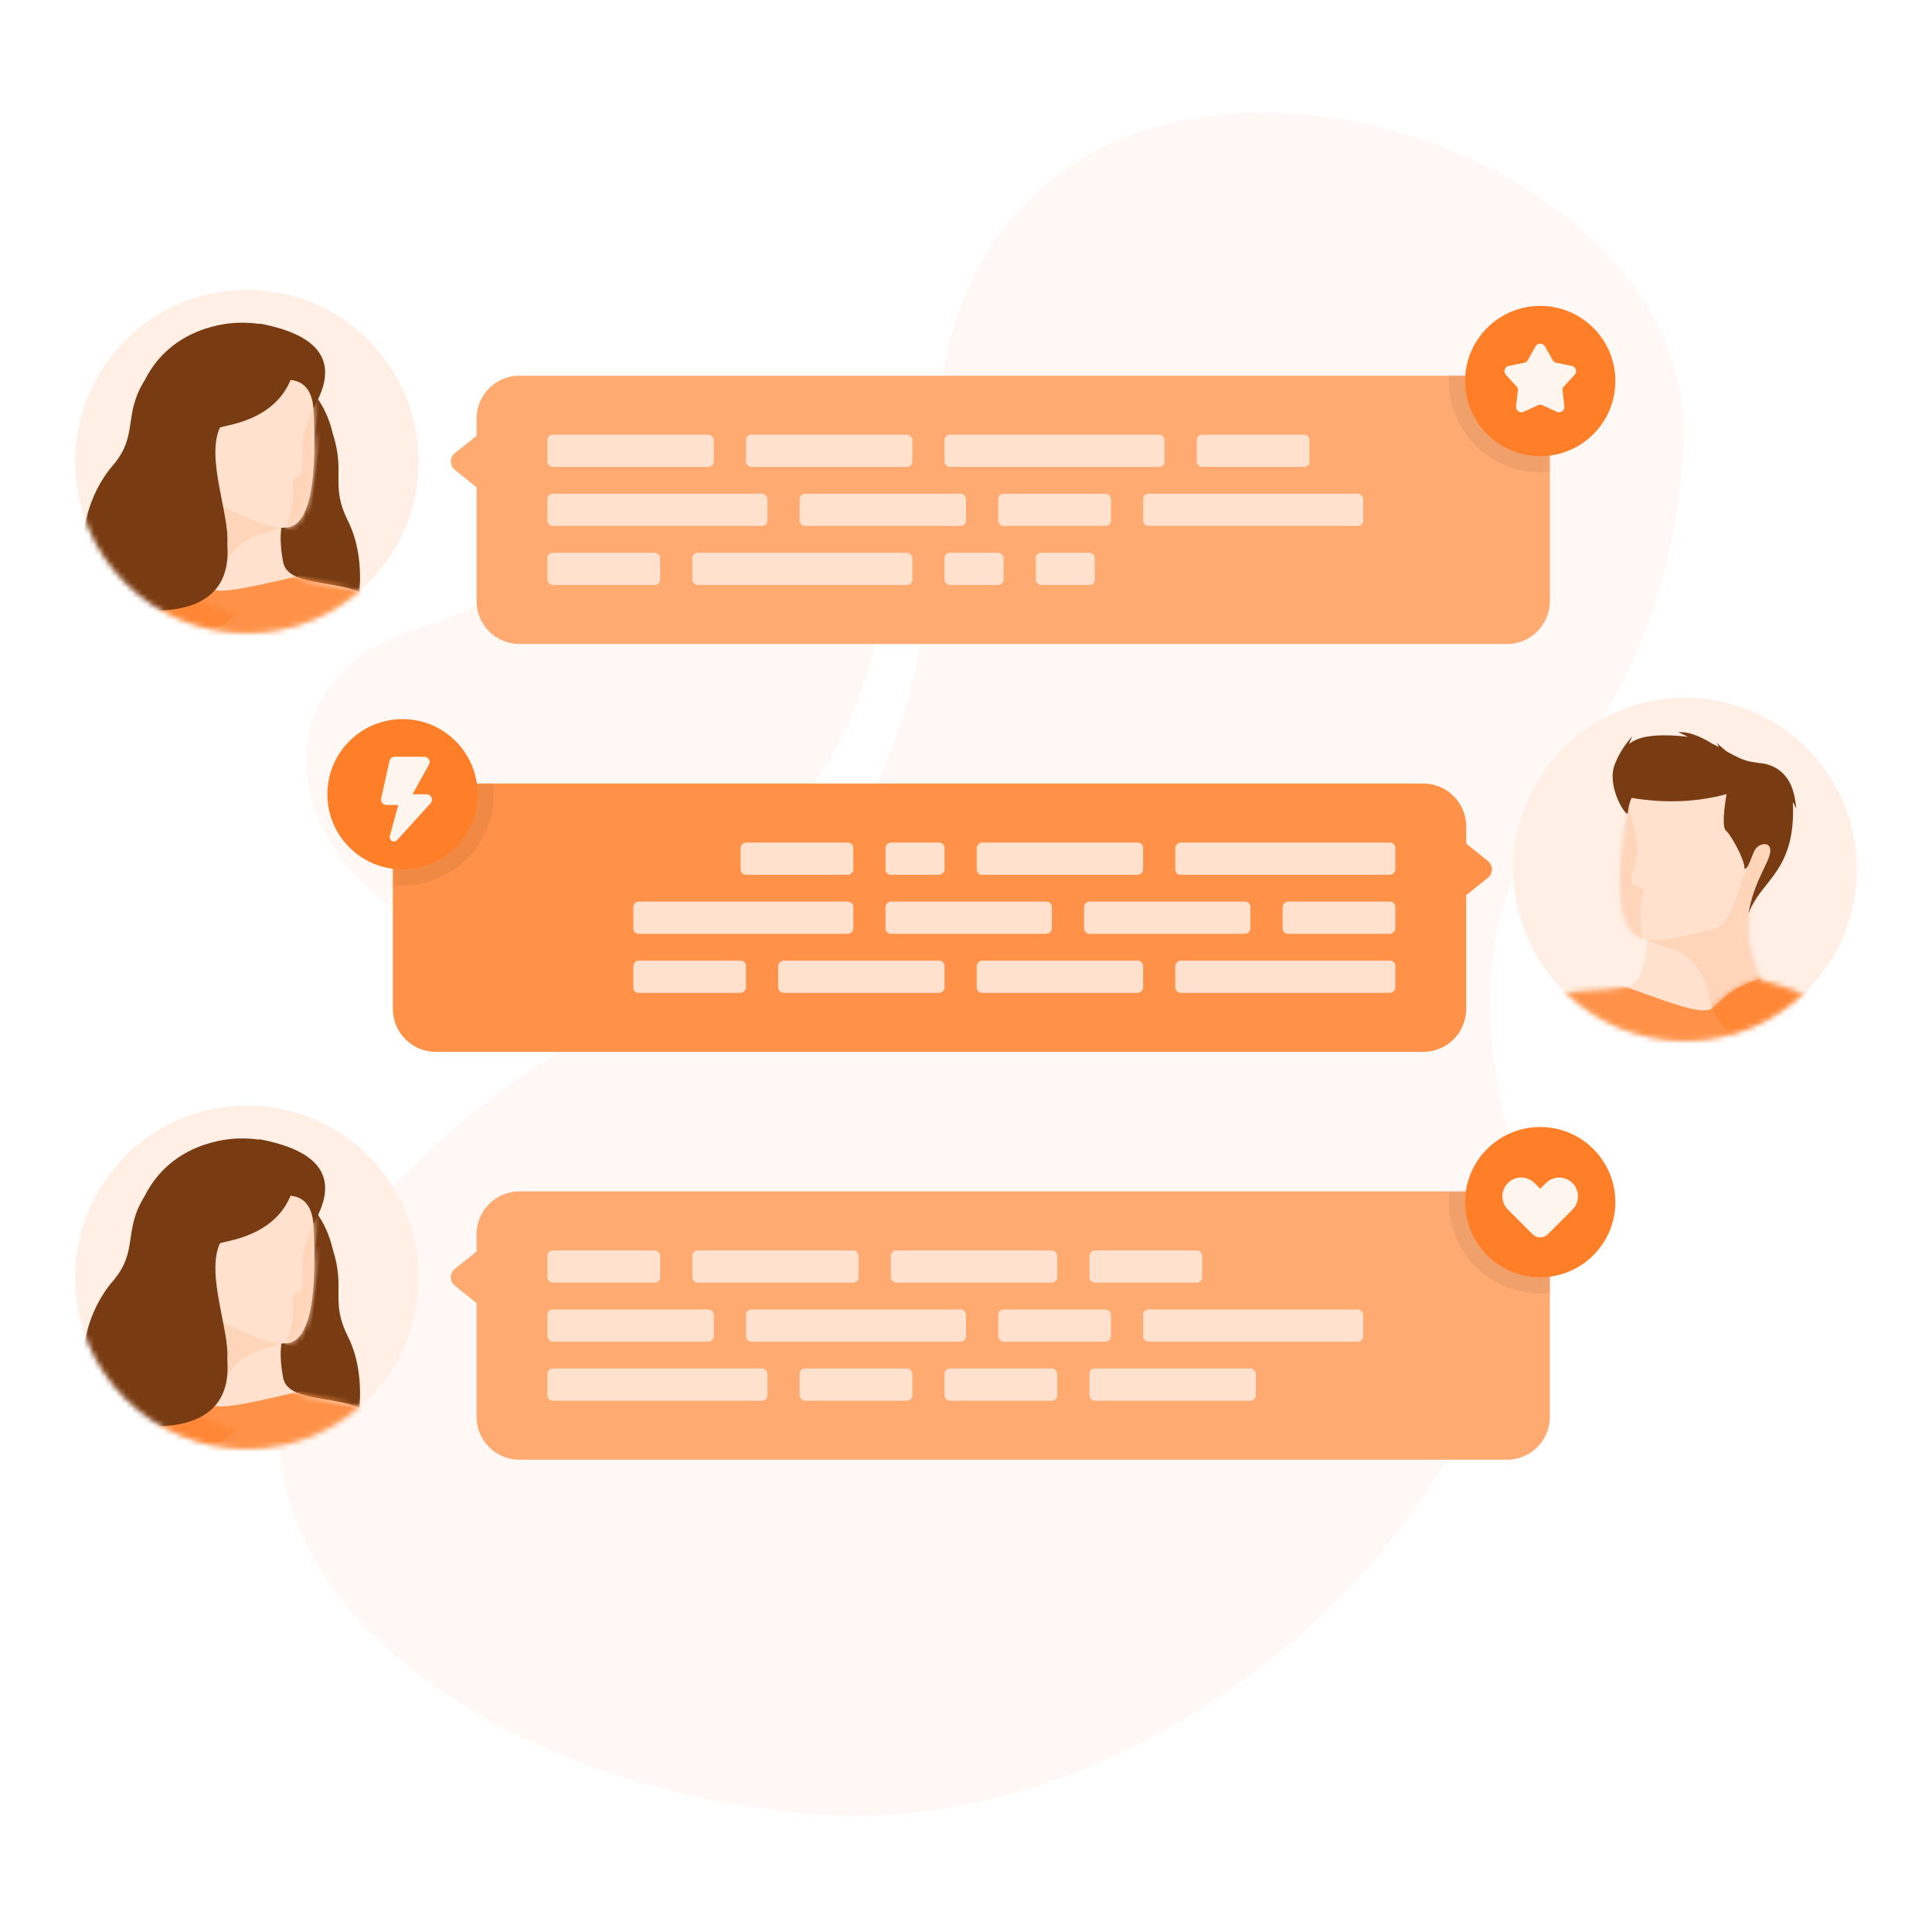 <?xml version="1.0" encoding="UTF-8"?>
<svg width="360px" height="360px" viewBox="0 0 360 360" version="1.1" xmlns="http://www.w3.org/2000/svg" xmlns:xlink="http://www.w3.org/1999/xlink">
    <!-- Generator: Sketch 46.2 (44496) - http://www.bohemiancoding.com/sketch -->
    <title>illustration-chat</title>
    <desc>Created with Sketch.</desc>
    <defs>
        <circle id="path-1" cx="32" cy="32" r="32"></circle>
        <path d="M21.138,18.542 C22.157,21.125 22.008,24.451 20.691,28.52 C18.715,34.622 3,27.734 0.854,37.42 C-1.293,47.105 23.506,48.724 30.151,48.062 C34.58,47.621 42.222,47.826 53.077,48.678 C59.768,49.413 63.061,47.366 62.957,42.537 C62.853,37.709 56.22,33.407 43.06,29.632 C40.868,24.515 40.209,20.139 41.084,16.506 C42.037,13.493 43.444,9.833 45.304,5.526 L45.304,0.186 L41.084,0.619 L35.008,8.493 L26.859,18.542 L22.997,16.506 L21.138,18.542 Z" id="path-3"></path>
        <path d="M14.236,2.623 C38.738,11.727 25.637,5.379 41.047,1.087 C58.345,-3.73 50.359,21.193 38.876,23.927 C17.663,28.978 -18.88,-1.66 13.552,1.396 L14.236,2.623 Z" id="path-5"></path>
        <path d="M2.168,5.23 C-1.119,22.064 -0.425,30.691 4.251,31.109 C7.565,31.908 14.439,28.892 17.209,28.324 C19.056,27.945 20.771,25.363 22.354,20.577 L27.223,8.306 L15.18,0 L3.871,0.856 L2.168,5.23 Z" id="path-7"></path>
        <path d="M4.799,11.2 L0.751,14.438 L0.751,14.438 C0.635,14.531 0.531,14.635 0.438,14.751 C-0.252,15.613 -0.112,16.872 0.751,17.562 L0.751,17.562 L4.799,20.8 L4.799,42 C4.799,46.418 8.38,50 12.799,50 L196.799,50 C201.217,50 204.799,46.418 204.799,42 L204.799,8 C204.799,3.582 201.217,-8.11624501e-16 196.799,0 L12.799,0 L12.799,0 C8.38,8.11624501e-16 4.799,3.582 4.799,8 L4.799,8 L4.799,11.2 Z" id="path-9"></path>
        <circle id="path-11" cx="32" cy="32" r="32"></circle>
        <path d="M21.138,18.542 C22.157,21.125 22.008,24.451 20.691,28.52 C18.715,34.622 3,27.734 0.854,37.42 C-1.293,47.105 23.506,48.724 30.151,48.062 C34.58,47.621 42.222,47.826 53.077,48.678 C59.768,49.413 63.061,47.366 62.957,42.537 C62.853,37.709 56.22,33.407 43.06,29.632 C40.868,24.515 40.209,20.139 41.084,16.506 C42.037,13.493 43.444,9.833 45.304,5.526 L45.304,0.186 L41.084,0.619 L35.008,8.493 L26.859,18.542 L22.997,16.506 L21.138,18.542 Z" id="path-13"></path>
        <path d="M14.236,2.623 C38.738,11.727 25.637,5.379 41.047,1.087 C58.345,-3.73 50.359,21.193 38.876,23.927 C17.663,28.978 -18.88,-1.66 13.552,1.396 L14.236,2.623 Z" id="path-15"></path>
        <path d="M2.675,5.025 C-0.444,21.499 0.537,30.144 5.617,30.961 C8.931,31.76 15.671,29.643 18.441,29.074 C20.288,28.695 21.926,25.863 23.354,20.577 L28.223,8.306 L16.18,0 L4.753,1.388 L2.675,5.025 Z" id="path-17"></path>
        <path d="M4.799,11.2 L0.751,14.438 L0.751,14.438 C0.635,14.531 0.531,14.635 0.438,14.751 C-0.252,15.613 -0.112,16.872 0.751,17.562 L0.751,17.562 L4.799,20.8 L4.799,42 C4.799,46.418 8.38,50 12.799,50 L196.799,50 C201.217,50 204.799,46.418 204.799,42 L204.799,8 C204.799,3.582 201.217,-8.11624501e-16 196.799,0 L12.799,0 L12.799,0 C8.38,8.11624501e-16 4.799,3.582 4.799,8 L4.799,8 L4.799,11.2 Z" id="path-19"></path>
        <circle id="path-21" cx="32" cy="32" r="32"></circle>
        <path d="M21.138,18.542 C22.157,21.125 22.008,24.451 20.691,28.52 C18.715,34.622 3,27.734 0.854,37.42 C-1.293,47.105 23.506,48.724 30.151,48.062 C34.58,47.621 42.222,47.826 53.077,48.678 C59.768,49.413 63.061,47.366 62.957,42.537 C62.853,37.709 56.22,33.407 43.06,29.632 C40.868,24.515 40.209,20.139 41.084,16.506 C42.037,13.493 43.444,9.833 45.304,5.526 L45.304,0.186 L41.084,0.619 L35.008,8.493 L26.859,18.542 L22.997,16.506 L21.138,18.542 Z" id="path-23"></path>
        <path d="M14.236,2.623 C38.738,11.727 25.637,5.379 41.047,1.087 C58.345,-3.73 50.359,21.193 38.876,23.927 C17.663,28.978 -18.88,-1.66 13.552,1.396 L14.236,2.623 Z" id="path-25"></path>
        <path d="M2.168,5.23 C-1.119,22.064 -0.425,30.691 4.251,31.109 C7.565,31.908 14.439,28.892 17.209,28.324 C19.056,27.945 20.771,25.363 22.354,20.577 L27.223,8.306 L15.18,0 L3.871,0.856 L2.168,5.23 Z" id="path-27"></path>
        <path d="M4.799,26.2 L0.751,29.438 L0.751,29.438 C0.635,29.531 0.531,29.635 0.438,29.751 C-0.252,30.613 -0.112,31.872 0.751,32.562 L0.751,32.562 L4.799,35.8 L4.799,57 C4.799,61.418 8.38,65 12.799,65 L196.799,65 C201.217,65 204.799,61.418 204.799,57 L204.799,23 C204.799,18.582 201.217,15 196.799,15 L12.799,15 L12.799,15 C8.38,15 4.799,18.582 4.799,23 L4.799,23 L4.799,26.2 Z" id="path-29"></path>
    </defs>
    <g id="📝-Illustrations" stroke="none" stroke-width="1" fill="none" fill-rule="evenodd">
        <g id="Artboard-2-Copy" transform="translate(-3604, -747)">
            <g id="illustration-chat" transform="translate(3604, 747)">
                <rect id="Rectangle-3" fill="#FFFFFF" x="0" y="0" width="360" height="360"></rect>
                <g id="brick-wall-copy" transform="translate(22, 19)" fill="#FFF8F4">
                    <path d="M152.147,67.696 C152.244,-36.824 296.283,-0.42 291.666,64.926 C287.049,130.272 243.834,129.285 258.766,191.311 C273.698,253.336 199.322,323.769 131.008,319.118 C62.694,314.466 -0.201,265.698 45.653,208.75 C91.506,151.803 152.049,172.215 152.147,67.696 Z M56.65,97.856 C94.067,87.11 102.325,38.8 132.052,66.407 C161.78,94.015 119.433,162.122 76.332,158.585 C33.23,155.047 19.233,108.602 56.65,97.856 Z" id="Combined-Shape"></path>
                </g>
                <g id="Group-8" transform="translate(14, 54)">
                    <g id="Group-12-Copy-2">
                        <mask id="mask-2" fill="white">
                            <use xlink:href="#path-1"></use>
                        </mask>
                        <use id="Mask" fill="#FFEFE5" xlink:href="#path-1"></use>
                        <g id="Group-12" mask="url(#mask-2)">
                            <g transform="translate(29.439, 37.996) scale(-1, 1) rotate(-7) translate(-29.439, -37.996) translate(-2.061, 4.996)">
                                <path d="M41.717,14.753 C43.173,5.051 32.413,6.605 30.439,6.89 C28.465,7.174 18.195,9.152 14.442,19.602 C11.131,26.717 13.794,29.194 9.64,35.432 C5.487,41.669 5.62,50.045 6.196,52.866 C6.771,55.686 7.084,61.728 16.417,61.347 C25.75,60.967 34.179,57.224 32.002,46.683 C31.822,41.338 27.501,32.76 29.395,26.74 C29.52,26.241 40.261,24.454 41.717,14.753 Z" id="Path-3-Copy" fill="#783B12"></path>
                                <g id="Path-8" stroke-width="1" fill="none" transform="translate(-0, 16)">
                                    <mask id="mask-4" fill="white">
                                        <use xlink:href="#path-3"></use>
                                    </mask>
                                    <use id="Mask" fill="#FFE1CE" xlink:href="#path-3"></use>
                                    <path d="M20.706,21.402 C24.763,24.401 28.739,23.242 31.946,31.25 C32.57,32.808 33.519,33.897 34.293,35.479 C39.352,45.83 51.979,42.052 58.752,35.159 C66.228,27.549 44.924,-1.21 40.94,1.349 C38.156,3.136 34.548,9.521 31.965,11.579 C26.862,15.643 21.07,18.787 15.623,22.391 L20.706,21.402 Z" id="Path-7" fill="#FFD5BA" mask="url(#mask-4)"></path>
                                    <g id="Group-13" mask="url(#mask-4)">
                                        <g transform="translate(3, 28)">
                                            <mask id="mask-6" fill="white">
                                                <use xlink:href="#path-5"></use>
                                            </mask>
                                            <use id="Path-4" stroke="none" fill="#FF9248" fill-rule="evenodd" xlink:href="#path-5"></use>
                                            <path d="M22.39,-12.124 C17.728,-5.484 21.861,7.391 22.635,8.973 C27.694,19.324 40.321,15.546 47.094,8.653 C52.078,3.58 43.843,-3.346 22.39,-12.124 Z" id="Path-7" stroke="none" fill="#FF8736" fill-rule="evenodd" mask="url(#mask-6)" transform="translate(34.355, 1.622) rotate(-31) translate(-34.355, -1.622) "></path>
                                        </g>
                                    </g>
                                </g>
                                <g id="Path-10" stroke-width="1" fill="none" transform="translate(17, 7)">
                                    <mask id="mask-8" fill="white">
                                        <use xlink:href="#path-7"></use>
                                    </mask>
                                    <use id="Mask" fill="#FFE1CE" xlink:href="#path-7"></use>
                                    <path d="M-3.901,34.158 C15.843,46.886 0.615,34.507 3.766,22.374 C3.696,21.272 2.461,21.576 2.337,20.479 C2.133,18.671 3.038,15.919 2.792,14.116 C-1.348,-16.197 -5.059,33.471 -5.765,14.302 L-3.901,34.158 Z" fill="#FFD5BA" mask="url(#mask-8)"></path>
                                </g>
                                <path d="M58.129,9.126 C59.585,-0.576 48.825,0.978 46.851,1.263 C44.877,1.547 34.607,3.525 30.853,13.976 C27.543,21.09 31.013,24.285 26.86,30.522 C22.706,36.76 22.692,44.191 23.267,47.012 C23.843,49.833 25.371,57.053 34.704,56.673 C44.037,56.292 51.998,52.939 49.82,42.399 C49.64,37.054 43.913,27.133 45.807,21.113 C45.931,20.614 56.673,18.828 58.129,9.126 Z" id="Path-3" fill="#783B12" transform="translate(40.632, 28.844) scale(-1, 1) translate(-40.632, -28.844) "></path>
                                <path d="M17.174,0.924 C28.998,1.657 32.98,6.448 29.121,15.3 C28.172,10.898 25.379,9.622 20.743,11.47 L17.174,0.924 Z" id="Path-11" fill="#783B12" transform="translate(23.86, 8.112) scale(-1, 1) translate(-23.86, -8.112) "></path>
                            </g>
                        </g>
                    </g>
                    <g id="Group-14" transform="translate(70, 3)">
                        <g id="Group-18" transform="translate(0, 13)">
                            <mask id="mask-10" fill="white">
                                <use xlink:href="#path-9"></use>
                            </mask>
                            <use id="Combined-Shape" fill="#FFAA71" xlink:href="#path-9"></use>
                            <circle id="Oval-6-Copy" fill-opacity="0.06" fill="#000000" mask="url(#mask-10)" cx="203" cy="1" r="17"></circle>
                        </g>
                        <g id="Group-6-Copy-2" transform="translate(189, 0)">
                            <circle id="Oval-6" fill="#FF7F28" cx="14" cy="14" r="14"></circle>
                            <path d="M13.584,18.51 L10.911,19.734 L10.911,19.734 C10.409,19.964 9.815,19.743 9.586,19.241 C9.51,19.075 9.48,18.891 9.501,18.71 L9.839,15.79 L9.839,15.79 C9.872,15.501 9.778,15.212 9.582,14.998 L7.592,12.834 L7.592,12.834 C7.219,12.427 7.245,11.795 7.652,11.421 C7.786,11.297 7.952,11.213 8.131,11.177 L11.012,10.596 L11.012,10.596 C11.297,10.538 11.543,10.36 11.685,10.106 L13.129,7.546 L13.129,7.546 C13.4,7.064 14.01,6.894 14.491,7.165 C14.65,7.255 14.782,7.387 14.871,7.546 L16.315,10.106 L16.315,10.106 C16.457,10.36 16.703,10.538 16.988,10.596 L19.869,11.177 L19.869,11.177 C20.411,11.286 20.761,11.814 20.652,12.355 C20.616,12.534 20.531,12.7 20.408,12.834 L18.418,14.998 L18.418,14.998 C18.222,15.212 18.128,15.501 18.161,15.79 L18.499,18.71 L18.499,18.71 C18.562,19.258 18.169,19.754 17.62,19.818 C17.439,19.839 17.255,19.81 17.089,19.734 L14.416,18.51 L14.416,18.51 C14.152,18.39 13.848,18.39 13.584,18.51 Z" id="Star" fill="#FFF5EF"></path>
                        </g>
                        <g id="Group-9" transform="translate(18, 24)" fill="#FFE1CE">
                            <rect id="Rectangle-16" x="0" y="0" width="31" height="6" rx="1"></rect>
                            <rect id="Rectangle-16-Copy-4" x="0" y="11" width="41" height="6" rx="1"></rect>
                            <rect id="Rectangle-16-Copy" x="37" y="0" width="31" height="6" rx="1"></rect>
                            <rect id="Rectangle-16-Copy-5" x="84" y="11" width="21" height="6" rx="1"></rect>
                            <rect id="Rectangle-16-Copy-2" x="74" y="0" width="41" height="6" rx="1"></rect>
                            <rect id="Rectangle-16-Copy-6" x="47" y="11" width="31" height="6" rx="1"></rect>
                            <rect id="Rectangle-16-Copy-3" x="121" y="0" width="21" height="6" rx="1"></rect>
                            <rect id="Rectangle-16-Copy-7" x="111" y="11" width="41" height="6" rx="1"></rect>
                            <rect id="Rectangle-16-Copy-11" x="0" y="22" width="21" height="6" rx="1"></rect>
                            <rect id="Rectangle-16-Copy-10" x="27" y="22" width="41" height="6" rx="1"></rect>
                            <rect id="Rectangle-16-Copy-9" x="74" y="22" width="11" height="6" rx="1"></rect>
                            <rect id="Rectangle-16-Copy-8" x="91" y="22" width="11" height="6" rx="1"></rect>
                        </g>
                    </g>
                </g>
                <g id="Group-8-Copy" transform="translate(202, 163) scale(-1, 1) translate(-202, -163) translate(58, 130)">
                    <g id="Group-12-Copy">
                        <mask id="mask-12" fill="white">
                            <use xlink:href="#path-11"></use>
                        </mask>
                        <use id="Mask" fill="#FFEFE5" xlink:href="#path-11"></use>
                        <g id="Group-12" mask="url(#mask-12)">
                            <g transform="translate(29.5, 39) scale(-1, 1) translate(-29.5, -39) translate(-2, 6)">
                                <g id="Path-8" stroke-width="1" fill="none" transform="translate(0, 17)">
                                    <mask id="mask-14" fill="white">
                                        <use xlink:href="#path-13"></use>
                                    </mask>
                                    <use id="Mask" fill="#FFE1CE" xlink:href="#path-13"></use>
                                    <path d="M20.706,21.402 C24.763,24.401 29.668,22.391 32.875,30.399 C33.499,31.957 33.519,33.897 34.293,35.479 C39.352,45.83 51.979,42.052 58.752,35.159 C66.228,27.549 44.924,-1.21 40.94,1.349 C38.156,3.136 34.548,9.521 31.965,11.579 C26.862,15.643 21.07,18.787 15.623,22.391 L20.706,21.402 Z" id="Path-7" fill="#FFD5BA" mask="url(#mask-14)"></path>
                                    <g id="Group-13" mask="url(#mask-14)">
                                        <g transform="translate(3, 28)">
                                            <mask id="mask-16" fill="white">
                                                <use xlink:href="#path-15"></use>
                                            </mask>
                                            <use id="Path-4" stroke="none" fill="#FF9248" fill-rule="evenodd" xlink:href="#path-15"></use>
                                            <path d="M17.706,-6.598 C21.763,-3.599 26.668,-5.609 29.875,2.399 C30.499,3.957 30.519,5.897 31.293,7.479 C36.352,17.83 48.979,14.052 55.752,7.159 C63.228,-0.451 41.924,-29.21 37.94,-26.651 C35.156,-24.864 31.548,-18.479 28.965,-16.421 C23.862,-12.357 18.07,-9.213 12.623,-5.609 L17.706,-6.598 Z" id="Path-7" stroke="none" fill="#FF8736" fill-rule="evenodd" mask="url(#mask-16)"></path>
                                        </g>
                                    </g>
                                </g>
                                <g id="Path-10" stroke-width="1" fill="none" transform="translate(16, 8)">
                                    <mask id="mask-18" fill="white">
                                        <use xlink:href="#path-17"></use>
                                    </mask>
                                    <use id="Mask" fill="#FFE1CE" xlink:href="#path-17"></use>
                                    <path d="M-2.188,34.728 C17.556,47.456 1.175,34.141 5.316,22.139 C5.246,21.037 3.147,21.373 3.023,20.276 C2.818,18.468 4.342,16.104 4.096,14.302 C-0.044,-16.011 -4.059,33.471 -4.765,14.302 L-2.188,34.728 Z" fill="#FFD5BA" mask="url(#mask-18)"></path>
                                </g>
                                <path d="M18.535,2.632 C20.203,1.348 22.576,0.895 26.436,1.043 C27.606,1.087 28.621,1.178 29.517,1.305 C28.994,1.024 28.395,0.732 27.71,0.434 C29.446,0.306 31.553,1.017 34.031,2.566 C34.481,2.771 34.899,2.987 35.304,3.208 C35.169,2.958 35.036,2.698 34.905,2.427 C35.581,3.068 36.188,3.59 36.73,4.015 C36.914,4.119 37.101,4.223 37.292,4.326 C39.984,5.779 40.665,5.877 42.78,6.178 C44.189,6.231 46.439,6.906 47.839,8.825 C48.848,10.048 49.468,11.993 49.699,14.659 C49.489,14.22 49.286,13.819 49.089,13.451 C49.087,13.501 49.085,13.551 49.082,13.601 C49.633,26.502 43.107,27.917 40.818,34.197 C41.779,28.24 44.69,24.762 44.859,22.681 C45.028,20.6 42.635,21.122 41.953,22.45 C41.272,23.778 40.767,25.981 40.069,25.88 C40.1,24.152 37.686,19.87 36.707,18.852 C36.018,18.525 36.018,16.231 36.707,11.97 C31.168,13.477 25.276,13.712 19.031,12.677 C18.616,13.535 18.499,14.137 18.279,15.632 C17.709,15.833 14.211,10.181 15.993,6.178 C16.046,6.06 16.099,5.945 16.152,5.831 C16.735,4.371 17.735,2.819 19.152,1.177 C18.913,1.701 18.709,2.185 18.535,2.632 Z" id="Combined-Shape" fill="#783B12"></path>
                            </g>
                        </g>
                    </g>
                    <g id="Group-10" transform="translate(68, 1)">
                        <g id="Group-19" transform="translate(0, 15)">
                            <mask id="mask-20" fill="white">
                                <use xlink:href="#path-19"></use>
                            </mask>
                            <use id="Combined-Shape" fill="#FF9248" xlink:href="#path-19"></use>
                            <circle id="Oval-6-Copy" fill-opacity="0.06" fill="#000000" mask="url(#mask-20)" cx="203" cy="2" r="17"></circle>
                        </g>
                        <g id="Group-6-Copy-4" transform="translate(203, 17) scale(-1, 1) translate(-203, -17) translate(189, 3)">
                            <circle id="Oval-6" fill="#FF7F28" cx="14" cy="14" r="14"></circle>
                            <path d="M15.864,14 L18.928,8.486 C19.011,8.337 19.054,8.17 19.054,8 C19.054,7.448 18.606,7 18.054,7 L18.054,7 L12.556,7 L12.556,7 C12.087,7 11.681,7.326 11.579,7.783 L11.579,7.783 L10.024,14.783 C10.008,14.854 10,14.927 10,15 C10,15.552 10.448,16 11,16 L13.21,16 L11.636,21.789 C11.557,22.079 11.647,22.389 11.87,22.591 C12.197,22.888 12.703,22.864 13,22.537 L13,22.537 L19.235,15.672 C19.402,15.488 19.494,15.249 19.494,15 C19.494,14.448 19.047,14 18.494,14 L18.494,14 L15.864,14 Z" id="Combined-Shape" fill="#FFF5EF"></path>
                        </g>
                        <g id="Group-9" transform="translate(18, 26)" fill="#FFE1CE">
                            <rect id="Rectangle-16" x="0" y="0" width="41" height="6" rx="1"></rect>
                            <rect id="Rectangle-16-Copy-4" x="0" y="11" width="21" height="6" rx="1"></rect>
                            <rect id="Rectangle-16-Copy" x="47" y="0" width="31" height="6" rx="1"></rect>
                            <rect id="Rectangle-16-Copy-5" x="64" y="11" width="31" height="6" rx="1"></rect>
                            <rect id="Rectangle-16-Copy-2" x="84" y="0" width="11" height="6" rx="1"></rect>
                            <rect id="Rectangle-16-Copy-6" x="27" y="11" width="31" height="6" rx="1"></rect>
                            <rect id="Rectangle-16-Copy-3" x="101" y="0" width="21" height="6" rx="1"></rect>
                            <rect id="Rectangle-16-Copy-7" x="101" y="11" width="41" height="6" rx="1"></rect>
                            <rect id="Rectangle-16-Copy-11" x="0" y="22" width="41" height="6" rx="1"></rect>
                            <rect id="Rectangle-16-Copy-10" x="47" y="22" width="31" height="6" rx="1"></rect>
                            <rect id="Rectangle-16-Copy-9" x="121" y="22" width="21" height="6" rx="1"></rect>
                            <rect id="Rectangle-16-Copy-8" x="84" y="22" width="31" height="6" rx="1"></rect>
                        </g>
                    </g>
                </g>
                <g id="Group-8-Copy-2" transform="translate(14, 206)">
                    <g id="Group-12-Copy-2">
                        <mask id="mask-22" fill="white">
                            <use xlink:href="#path-21"></use>
                        </mask>
                        <use id="Mask" fill="#FFEFE5" xlink:href="#path-21"></use>
                        <g id="Group-12" mask="url(#mask-22)">
                            <g transform="translate(29.439, 37.996) scale(-1, 1) rotate(-7) translate(-29.439, -37.996) translate(-2.061, 4.996)">
                                <path d="M41.717,14.753 C43.173,5.051 32.413,6.605 30.439,6.89 C28.465,7.174 18.195,9.152 14.442,19.602 C11.131,26.717 13.794,29.194 9.64,35.432 C5.487,41.669 5.62,50.045 6.196,52.866 C6.771,55.686 7.084,61.728 16.417,61.347 C25.75,60.967 34.179,57.224 32.002,46.683 C31.822,41.338 27.501,32.76 29.395,26.74 C29.52,26.241 40.261,24.454 41.717,14.753 Z" id="Path-3-Copy" fill="#783B12"></path>
                                <g id="Path-8" stroke-width="1" fill="none" transform="translate(-0, 16)">
                                    <mask id="mask-24" fill="white">
                                        <use xlink:href="#path-23"></use>
                                    </mask>
                                    <use id="Mask" fill="#FFE1CE" xlink:href="#path-23"></use>
                                    <path d="M20.706,21.402 C24.763,24.401 28.739,23.242 31.946,31.25 C32.57,32.808 33.519,33.897 34.293,35.479 C39.352,45.83 51.979,42.052 58.752,35.159 C66.228,27.549 44.924,-1.21 40.94,1.349 C38.156,3.136 34.548,9.521 31.965,11.579 C26.862,15.643 21.07,18.787 15.623,22.391 L20.706,21.402 Z" id="Path-7" fill="#FFD5BA" mask="url(#mask-24)"></path>
                                    <g id="Group-13" mask="url(#mask-24)">
                                        <g transform="translate(3, 28)">
                                            <mask id="mask-26" fill="white">
                                                <use xlink:href="#path-25"></use>
                                            </mask>
                                            <use id="Path-4" stroke="none" fill="#FF9248" fill-rule="evenodd" xlink:href="#path-25"></use>
                                            <path d="M22.39,-12.124 C17.728,-5.484 21.861,7.391 22.635,8.973 C27.694,19.324 40.321,15.546 47.094,8.653 C52.078,3.58 43.843,-3.346 22.39,-12.124 Z" id="Path-7" stroke="none" fill="#FF8736" fill-rule="evenodd" mask="url(#mask-26)" transform="translate(34.355, 1.622) rotate(-31) translate(-34.355, -1.622) "></path>
                                        </g>
                                    </g>
                                </g>
                                <g id="Path-10" stroke-width="1" fill="none" transform="translate(17, 7)">
                                    <mask id="mask-28" fill="white">
                                        <use xlink:href="#path-27"></use>
                                    </mask>
                                    <use id="Mask" fill="#FFE1CE" xlink:href="#path-27"></use>
                                    <path d="M-3.901,34.158 C15.843,46.886 0.615,34.507 3.766,22.374 C3.696,21.272 2.461,21.576 2.337,20.479 C2.133,18.671 3.038,15.919 2.792,14.116 C-1.348,-16.197 -5.059,33.471 -5.765,14.302 L-3.901,34.158 Z" fill="#FFD5BA" mask="url(#mask-28)"></path>
                                </g>
                                <path d="M58.129,9.126 C59.585,-0.576 48.825,0.978 46.851,1.263 C44.877,1.547 34.607,3.525 30.853,13.976 C27.543,21.09 31.013,24.285 26.86,30.522 C22.706,36.76 22.692,44.191 23.267,47.012 C23.843,49.833 25.371,57.053 34.704,56.673 C44.037,56.292 51.998,52.939 49.82,42.399 C49.64,37.054 43.913,27.133 45.807,21.113 C45.931,20.614 56.673,18.828 58.129,9.126 Z" id="Path-3" fill="#783B12" transform="translate(40.632, 28.844) scale(-1, 1) translate(-40.632, -28.844) "></path>
                                <path d="M17.174,0.924 C28.998,1.657 32.98,6.448 29.121,15.3 C28.172,10.898 25.379,9.622 20.743,11.47 L17.174,0.924 Z" id="Path-11" fill="#783B12" transform="translate(23.86, 8.112) scale(-1, 1) translate(-23.86, -8.112) "></path>
                            </g>
                        </g>
                    </g>
                    <g id="Group-11" transform="translate(70, 1)">
                        <g id="Group-20">
                            <mask id="mask-30" fill="white">
                                <use xlink:href="#path-29"></use>
                            </mask>
                            <use id="Combined-Shape" fill="#FFAA71" xlink:href="#path-29"></use>
                            <circle id="Oval-6-Copy" fill-opacity="0.06" fill="#000000" mask="url(#mask-30)" cx="203" cy="17" r="17"></circle>
                        </g>
                        <g id="Group-6-Copy-3" transform="translate(189, 3)">
                            <circle id="Oval-6" fill="#FF7F28" cx="14" cy="14" r="14"></circle>
                            <path d="M12.653,20.06 C13.438,20.773 14.653,20.751 15.41,19.993 L20.007,15.396 C21.374,14.03 21.374,11.813 20.007,10.447 L20.007,10.447 L20.007,10.447 C18.64,9.08 16.424,9.08 15.057,10.447 L15.057,10.447 L13.996,11.508 L12.925,10.437 C11.558,9.07 9.342,9.07 7.975,10.437 L7.975,10.437 L7.975,10.437 C6.608,11.804 6.608,14.02 7.975,15.387 L7.975,15.387 L12.571,19.983 C12.598,20.009 12.625,20.035 12.653,20.06 Z" id="Combined-Shape" fill="#FFF5EF"></path>
                        </g>
                        <g id="Group-9" transform="translate(18, 26)" fill="#FFE1CE">
                            <rect id="Rectangle-16" x="0" y="0" width="21" height="6" rx="1"></rect>
                            <rect id="Rectangle-16-Copy-4" x="0" y="11" width="31" height="6" rx="1"></rect>
                            <rect id="Rectangle-16-Copy" x="27" y="0" width="31" height="6" rx="1"></rect>
                            <rect id="Rectangle-16-Copy-5" x="84" y="11" width="21" height="6" rx="1"></rect>
                            <rect id="Rectangle-16-Copy-2" x="64" y="0" width="31" height="6" rx="1"></rect>
                            <rect id="Rectangle-16-Copy-6" x="37" y="11" width="41" height="6" rx="1"></rect>
                            <rect id="Rectangle-16-Copy-3" x="101" y="0" width="21" height="6" rx="1"></rect>
                            <rect id="Rectangle-16-Copy-7" x="111" y="11" width="41" height="6" rx="1"></rect>
                            <rect id="Rectangle-16-Copy-11" x="0" y="22" width="41" height="6" rx="1"></rect>
                            <rect id="Rectangle-16-Copy-10" x="47" y="22" width="21" height="6" rx="1"></rect>
                            <rect id="Rectangle-16-Copy-9" x="101" y="22" width="31" height="6" rx="1"></rect>
                            <rect id="Rectangle-16-Copy-8" x="74" y="22" width="21" height="6" rx="1"></rect>
                        </g>
                    </g>
                </g>
            </g>
        </g>
    </g>
</svg>